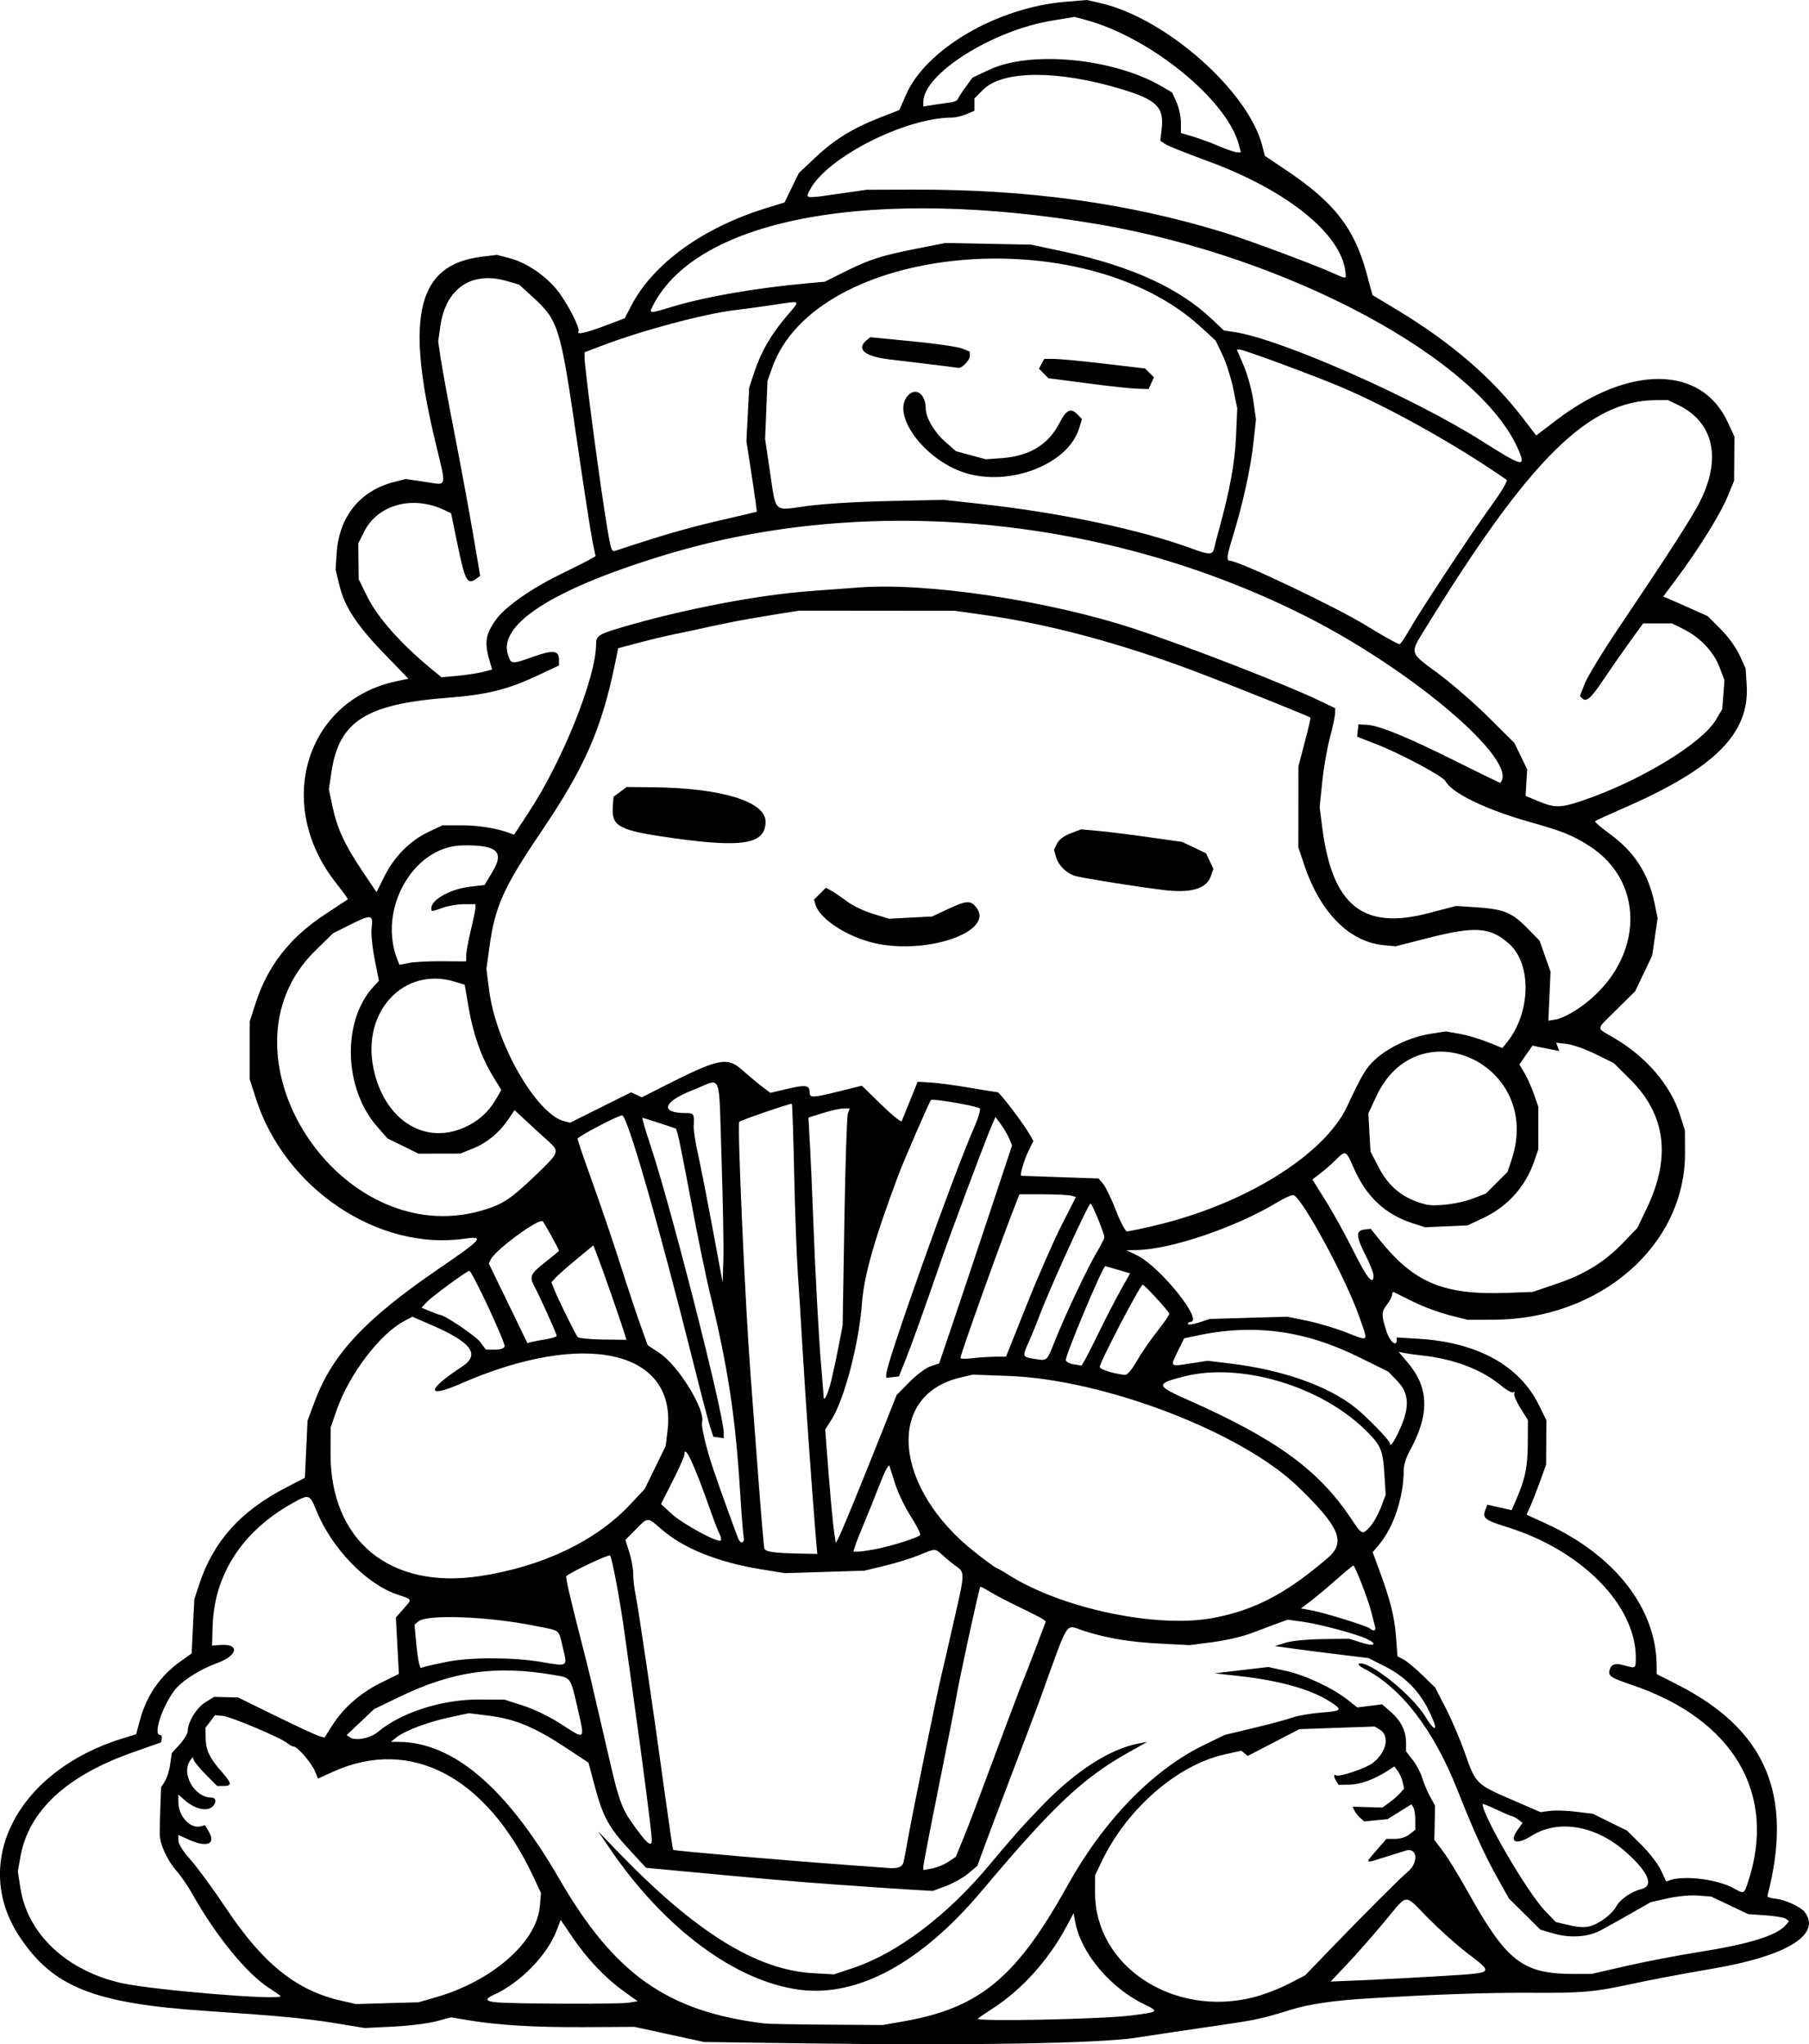 <?xml version="1.0" encoding="UTF-8" standalone="no"?>
<!-- Created with Inkscape (http://www.inkscape.org/) -->

<svg
   width="206.242mm"
   height="233.081mm"
   viewBox="0 0 206.242 233.081"
   version="1.1"
   id="svg1"
   xml:space="preserve"
   xmlns="http://www.w3.org/2000/svg"
   xmlns:svg="http://www.w3.org/2000/svg"><defs
     id="defs1" /><g
     id="layer1"
     transform="translate(-68.546,68.671)"><path
       style="fill:#000000"
       d="m 160.323,164.311 -11.509,-0.156 -3.969,-0.863 -3.969,-0.863 -5.689,0.032 c -5.682,0.032 -9.867,-0.221 -13.362,-0.807 l -1.852,-0.31 -1.72,0.453 c -0.946,0.249 -3.163,0.522 -4.927,0.607 l -3.207,0.154 -3.408,-0.557 c -3.284,-0.537 -6.63,-0.854 -14.52,-1.377 -12.903,-0.855 -17.577,-2.702 -21.403,-8.459 -5.657,-8.513 -0.218,-18.965 11.783,-22.64 l 1.493,-0.457 0.442,-1.633 c 0.761,-2.81 2.313,-5.044 4.67,-6.718 l 1.219,-0.866 0.152,-3.091 0.152,-3.091 0.569,-1.72 c 1.624,-4.907 4.699,-8.329 9.907,-11.022 l 2.128,-1.101 0.154,-3.265 0.154,-3.265 0.838,-2.234 c 2.009,-5.354 5.738,-9.34 14.067,-15.036 5.045,-3.45 5.342,-3.796 2.977,-3.459 -9.842,1.4 -20.454,-5.711 -23.75,-15.915 l -0.726,-2.249 v -3.307 -3.307 l 0.688,-2.122 c 1.368,-4.219 3.88,-7.433 7.863,-10.059 l 2.641,-1.741 -0.19,-0.315 c -0.104,-0.173 -0.653,-0.904 -1.22,-1.625 -6.979,-8.877 -3.414,-20.708 6.905,-22.914 l 1.405,-0.3 -2.605,-2.687 c -3.237,-3.339 -4.65,-5.465 -5.246,-7.899 l -0.451,-1.84 0.123,-1.898 c 0.27,-4.178 2.68,-7.135 6.622,-8.126 l 1.254,-0.315 2.145,0.314 c 2.672,0.391 2.537,0.937 1.178,-4.766 -3.398,-14.257 -1.94,-19.991 5.312,-20.89 l 1.748,-0.217 1.453,0.378 c 1.896,0.494 4.103,1.979 5.437,3.658 1.155,1.454 2.64,4.336 2.418,4.694 -0.256,0.415 0.818,0.182 3.048,-0.659 l 2.228,-0.841 0.711,-1.376 c 2.5,-4.838 8.179,-8.956 15.429,-11.189 l 2.074,-0.639 0.818,-1.678 0.818,-1.678 1.882,-1.774 c 2.169,-2.045 4.282,-3.349 7.383,-4.555 l 2.19,-0.852 0.754,-1.73 c 2.278,-5.229 10.408,-9.973 18.193,-10.616 l 2.444,-0.202 1.523,0.349 c 7.439,1.702 16.851,9.994 18.462,16.265 l 0.297,1.155 2.479,1.667 c 5.446,3.662 7.724,6.586 9.109,11.694 l 0.682,2.514 2.642,1.59 c 6.222,3.744 10.905,7.752 14.451,12.367 l 1.576,2.051 2.263,-1.727 c 8.339,-6.363 16.577,-6.278 19.569,0.202 l 0.765,1.657 -0.019,2.514 -0.019,2.514 -0.738,1.789 c -0.834,2.02 -3.205,5.854 -5.68,9.183 l -1.666,2.24 0.621,0.254 c 0.342,0.139 1.484,0.642 2.539,1.116 l 1.918,0.862 1.468,1.468 c 0.851,0.851 1.758,2.103 2.16,2.979 l 0.692,1.512 0.119,1.867 c 0.352,5.542 -3.59,9.5 -13.982,14.035 -1.744,0.761 -3.23,1.443 -3.302,1.515 -0.072,0.072 0.7,0.739 1.717,1.481 2.786,2.033 4.369,4.505 5.074,7.923 l 0.341,1.656 -0.312,2.139 -0.312,2.139 -0.969,2.025 -0.969,2.025 -2.08,2.059 c -2.483,2.457 -2.437,2.029 -0.348,3.25 3.7,2.164 6.48,5.413 7.553,8.827 l 0.547,1.739 0.014,2.514 c 0.06,10.573 -9.664,19.045 -21.884,19.066 l -2.912,0.005 -2.117,-0.54 c -1.164,-0.297 -3.01,-0.986 -4.101,-1.532 -1.091,-0.546 -2.074,-1.032 -2.183,-1.081 -0.109,-0.049 -0.198,0.084 -0.198,0.295 0,0.211 -0.267,0.722 -0.593,1.137 -0.642,0.816 -0.646,1.178 -0.033,3.088 0.36,1.12 1.155,1.776 1.155,0.952 v -0.305 l 2.58,0.159 c 6.607,0.408 11.411,3.056 13.596,7.495 l 0.884,1.795 -0.016,2.525 -0.017,2.525 -0.666,1.852 c -0.366,1.019 -0.867,2.303 -1.112,2.853 l -0.446,1.001 2.234,1.027 c 7.845,3.607 12.561,9.67 12.592,16.189 l 0.005,0.962 2.337,1.186 c 10.118,5.133 13.293,12.571 10.29,24.107 -0.033,0.126 0.379,0.268 0.915,0.317 1.04,0.093 2.85,0.907 3.304,1.486 1.997,2.544 -1.894,5.001 -10.205,6.443 -4.275,0.742 -7.218,1.299 -9.816,1.859 -3.945,0.85 -5.373,0.972 -10.98,0.94 -5.141,-0.03 -11.104,0.175 -18.785,0.645 -3.986,0.244 -6.708,0.647 -8.828,1.306 -3.159,0.983 -3.89,1.143 -7.841,1.716 -3.286,0.477 -7.487,1.103 -9.79,1.459 -4.186,0.648 -18.872,0.898 -37.703,0.642 z m 11.222,-2.507 c 8.684,-1.519 12.88,-4.99 18.69,-15.461 4.11,-7.408 9.701,-13.182 15.512,-16.017 l 2.429,-1.185 3.26,-0.779 c 1.793,-0.429 3.782,-0.964 4.421,-1.19 0.639,-0.226 2.153,-0.486 3.365,-0.58 2.377,-0.183 2.456,-0.299 0.873,-1.298 -2.155,-1.361 -5.683,-2.35 -10.163,-2.851 l -2.91,-0.325 3.06,-0.36 3.06,-0.36 2.069,0.46 c 2.215,0.493 5.286,1.942 7.013,3.31 l 1.062,0.841 1.42,-0.177 1.42,-0.177 1.004,0.881 c 1.152,1.012 1.719,2.18 1.719,3.543 v 0.95 l 0.765,0.977 c 0.421,0.537 0.905,1.453 1.076,2.035 0.171,0.582 0.571,1.535 0.889,2.117 l 0.577,1.058 -0.042,1.945 -0.042,1.945 0.988,1.305 c 0.543,0.718 1.797,2.76 2.786,4.537 4.484,8.061 6.274,9.45 12.182,9.45 h 1.955 l 3.919,-0.901 c 2.155,-0.496 5.92,-1.218 8.366,-1.606 5.838,-0.926 8.901,-1.891 9.926,-3.125 l 0.317,-0.382 -0.334,-0.267 c -0.184,-0.147 -1.227,-0.328 -2.318,-0.402 l -1.984,-0.135 -2.117,-1.003 -2.117,-1.003 -1.504,-0.116 c -0.864,-0.067 -2.33,0.068 -3.445,0.316 l -1.942,0.432 -2.376,1.359 c -1.307,0.747 -2.84,1.6 -3.408,1.895 -1.417,0.736 -3.453,0.862 -5.293,0.327 l -1.506,-0.438 -1.793,-1.775 -1.793,-1.775 -1.331,-2.381 c -1.471,-2.632 -2.671,-5.271 -4.569,-10.057 -2.711,-6.834 -6.378,-11.597 -10.595,-13.762 -0.509,-0.262 -0.777,-0.526 -0.595,-0.588 1.147,-0.387 6.149,3.64 7.604,6.123 0.759,1.295 1.346,1.655 0.934,0.573 -1.158,-3.046 -2.904,-5.028 -5.647,-6.409 l -1.825,-0.919 -3.08,-0.374 c -1.694,-0.206 -4.092,-0.512 -5.328,-0.681 l -2.248,-0.307 1.19,-0.38 c 0.705,-0.225 2.429,-0.397 4.233,-0.421 l 3.043,-0.041 1.389,0.444 c 1.468,0.469 1.89,0.208 0.661,-0.408 -1.083,-0.544 -5.519,-1.731 -7.415,-1.986 l -1.66,-0.223 -1.25,0.459 c -0.688,0.252 -2.024,0.753 -2.97,1.112 -0.946,0.359 -2.898,0.806 -4.337,0.992 l -2.618,0.34 -3.336,-0.174 c -3.558,-0.186 -5.992,-0.593 -8.755,-1.463 -2.16,-0.68 -1.531,-1.683 -5.044,8.041 -0.263,0.728 -1.568,4.18 -2.9,7.673 -1.332,3.493 -2.815,7.417 -3.295,8.721 l -0.872,2.371 -1.024,0.862 c -0.563,0.474 -1.703,1.116 -2.534,1.428 l -1.51,0.566 -2.591,-0.153 c -1.425,-0.084 -5.151,-0.336 -8.28,-0.56 -4.949,-0.354 -8.054,-0.626 -19.579,-1.713 l -2.249,-0.212 -1.897,-2.055 c -2.355,-2.551 -3.018,-3.766 -3.939,-7.214 l -0.727,-2.723 -2.671,-1.76 c -3.472,-2.287 -5.702,-3.213 -8.625,-3.582 l -2.331,-0.294 -2.205,0.474 c -2.48,0.533 -5.056,1.502 -6.046,2.274 l -0.661,0.516 0.888,0.006 c 6.231,0.041 12.297,5.212 18.319,15.616 6.304,10.891 12.327,15.137 23.391,16.492 0.437,0.053 3.651,0.115 7.144,0.136 l 6.35,0.039 z m -11.804,-3.603 c -7.365,-0.947 -15.559,-7.057 -21.755,-16.224 l -1.252,-1.852 2.203,2.286 c 8.868,9.202 15.828,13.538 22.311,13.898 l 2.381,0.132 2.117,-0.702 c 5.088,-1.688 10.76,-5.969 15.619,-11.792 2.79,-3.342 3.708,-4.373 6.077,-6.821 3.794,-3.921 7.674,-6.402 10.98,-7.02 l 0.926,-0.173 -2.276,1.28 c -5.094,2.866 -8.563,6.149 -16.572,15.684 -6.899,8.215 -14.136,12.155 -20.76,11.304 z m 37.689,2.94 c 3.242,-0.403 3.301,-0.45 1.587,-1.275 -3.886,-1.871 -7.224,-5.844 -7.883,-9.383 l -0.19,-1.019 -0.846,1.584 c -1.988,3.722 -5.03,7.111 -8.26,9.206 -0.847,0.549 -1.659,1.107 -1.805,1.24 -0.393,0.359 14.023,0.067 17.396,-0.352 z m -79.177,-2.088 c 6.407,-1.848 11.468,-6.274 11.838,-10.351 l 0.138,-1.523 -0.845,-1.807 c -5.375,-11.489 -14.03,-16.036 -22.881,-12.023 l -1.701,0.771 -0.345,-0.832 c -0.392,-0.946 -2,-2.82 -2.42,-2.82 -0.154,0 -0.467,-0.164 -0.697,-0.364 -0.696,-0.607 -6.49,-3.056 -7.415,-3.134 l -0.865,-0.073 -0.543,0.715 -0.543,0.715 0.018,1.169 c 0.021,1.399 0.447,2.284 1.883,3.914 1.136,1.289 1.15,1.557 0.086,1.557 h -0.655 l -1.247,-1.257 c -0.686,-0.691 -1.314,-1.435 -1.397,-1.654 l -0.151,-0.397 -0.281,0.397 c -1.067,1.509 0.49,4.228 2.423,4.232 0.533,0.001 0.611,0.541 0.146,1.006 -0.653,0.653 -2.093,0.298 -3.321,-0.82 l -0.595,-0.542 v 0.865 c 0,1.615 1.354,3.081 2.554,2.767 l 0.491,-0.128 0.427,0.741 c 0.833,1.446 -0.227,1.843 -2.347,0.881 l -1.124,-0.51 v 0.639 c 0,0.398 0.534,1.237 1.415,2.224 0.778,0.872 2.581,3.337 4.007,5.476 4.226,6.343 8.031,9.402 13.134,10.558 l 1.685,0.382 3.572,-0.101 3.572,-0.101 z m 21.923,0.627 1.068,-0.171 -1.64,-1.184 c -2.099,-1.516 -4.128,-3.659 -5.807,-6.136 l -1.329,-1.96 -0.459,1.209 c -1.074,2.829 -4.167,5.987 -7.208,7.361 -1.029,0.465 -0.904,0.728 0.397,0.836 2.159,0.179 13.919,0.214 14.978,0.045 z m 71.313,-0.629 c 1.122,-0.287 2.897,-0.966 3.945,-1.509 l 1.905,-0.987 3.175,-3.289 c 3.694,-3.826 7.687,-7.814 8.516,-8.504 1.284,-1.069 1.117,-2.845 -0.228,-2.427 -0.484,0.15 -1.647,0.515 -2.585,0.811 -2.095,0.661 -2.071,0.69 -0.72,-0.867 l 1.11,-1.279 h 0.986 c 0.581,0 1.259,-0.214 1.65,-0.522 l 0.663,-0.522 -0.004,-1.105 c -0.002,-0.608 -0.103,-1.261 -0.223,-1.451 l -0.219,-0.346 -1.363,0.847 -1.363,0.847 -1.323,0.127 -1.323,0.127 -0.413,-0.343 c -0.227,-0.188 -0.532,-0.565 -0.677,-0.837 l -0.264,-0.494 1.707,0.047 1.707,0.047 0.755,-0.538 c 0.415,-0.296 0.975,-0.781 1.243,-1.078 l 0.488,-0.54 -0.17,-0.745 c -0.093,-0.41 -0.345,-0.98 -0.56,-1.266 l -0.39,-0.521 -0.722,0.471 c -1.513,0.986 -3.149,1.589 -4.37,1.609 l -1.266,0.021 -0.251,-0.397 c -0.312,-0.493 -0.333,-0.871 -0.038,-0.688 0.364,0.225 3.406,-0.801 4.2,-1.417 1.576,-1.222 1.958,-3.113 0.77,-3.815 l -0.561,-0.332 -4.292,0.149 -4.292,0.149 -2.949,1.528 -2.949,1.528 -0.36,-0.299 -0.36,-0.299 -1.935,0.431 c -5.376,1.196 -11.133,6.215 -13.986,12.193 l -0.758,1.587 -2.1e-4,2.002 c -8.7e-4,8.366 8.933,14.239 18.095,11.896 z m -110.964,-0.112 c 0,-0.058 -0.588,-0.482 -1.308,-0.944 -2.548,-1.635 -6.098,-5.99 -8.744,-10.725 -0.488,-0.873 -1.278,-2.028 -1.755,-2.566 -1.083,-1.221 -1.945,-3.078 -1.963,-4.229 -0.008,-0.482 0.026,-1.889 0.074,-3.126 l 0.088,-2.249 0.425,-0.661 c 0.234,-0.364 0.506,-1.236 0.605,-1.939 l 0.18,-1.277 0.907,-1.004 c 0.499,-0.552 0.909,-1.227 0.913,-1.501 0.012,-1.045 1,-2.671 1.998,-3.288 l 1.008,-0.623 1.367,0.032 1.367,0.032 4.337,2.125 c 2.385,1.169 4.602,2.198 4.926,2.286 l 0.589,0.161 0.899,-1.405 c 1.294,-2.021 3.198,-3.685 5.542,-4.843 l 2.043,-1.01 -0.172,-3.214 -0.172,-3.214 0.867,-0.987 c 1.005,-1.144 1.044,-1.048 -0.659,-1.619 -3.574,-1.197 -7.515,-5.268 -9.262,-9.567 -0.783,-1.926 -0.829,-1.939 -2.844,-0.801 -5.635,3.181 -8.806,8.094 -8.99,13.928 l -0.071,2.249 0.954,-0.073 c 2.226,-0.17 2.003,1.201 -0.333,2.047 -2.051,0.743 -4.129,2.082 -4.945,3.186 -1.406,1.902 -2.407,5.026 -1.609,5.026 0.156,0 0.245,0.192 0.198,0.426 l -0.086,0.426 -3.185,1.122 c -7.619,2.683 -11.924,6.69 -12.849,11.959 l -0.286,1.63 0.294,1.898 c 0.818,5.274 5.351,9.495 11.66,10.859 3.644,0.787 17.992,1.963 17.992,1.474 z m 132.424,-2.309 c 6.093,-0.381 5.957,-0.25 2.778,-2.685 -1.091,-0.836 -3.046,-2.59 -4.344,-3.899 -2.85,-2.874 -2.217,-2.933 -5.055,0.464 -1.307,1.564 -3.209,3.723 -4.228,4.799 l -1.852,1.956 3.969,-0.168 c 2.183,-0.093 6.112,-0.302 8.731,-0.466 z m 18.19,-6.302 c 0.675,-0.428 1.41,-1.131 1.633,-1.562 0.441,-0.852 1.702,-1.743 2.887,-2.038 1.474,-0.368 0.864,-1.887 -1.676,-4.17 -3.444,-3.097 -7.759,-3.851 -10.853,-1.898 -1.732,1.094 -2.574,0.728 -1.569,-0.682 l 0.575,-0.808 -0.492,-0.373 c -0.271,-0.205 -0.583,-0.377 -0.694,-0.381 -0.111,-0.005 -0.915,-0.348 -1.786,-0.763 -0.871,-0.415 -1.584,-0.696 -1.584,-0.625 0,1.339 5.103,10.073 7.105,12.161 l 1.234,1.287 1.188,0.284 c 1.991,0.476 2.726,0.397 4.032,-0.431 z m 16.71,-4.447 c 3.31,-10.039 -1.682,-18.516 -13.204,-22.422 -2.466,-0.836 -2.769,-1.036 -2.592,-1.713 0.176,-0.674 0.668,-0.824 1.716,-0.524 1.266,0.363 1.274,0.358 1.274,-0.892 0,-5.96 -6.166,-12.231 -14.614,-14.865 -2.583,-0.805 -2.894,-1.043 -2.551,-1.948 l 0.237,-0.626 0.593,0.135 c 0.326,0.074 0.95,0.215 1.386,0.313 l 0.794,0.179 0.494,-1.143 c 1.052,-2.433 1.335,-3.79 1.346,-6.458 l 0.012,-2.669 -0.862,-1.387 c -0.474,-0.763 -0.783,-1.515 -0.687,-1.671 0.098,-0.159 0.052,-0.208 -0.105,-0.111 -0.154,0.095 -0.791,-0.254 -1.416,-0.775 -2.175,-1.817 -5.339,-3.024 -8.969,-3.422 -0.8,-0.088 -1.735,-0.217 -2.076,-0.287 l -0.621,-0.128 1.07,1.269 c 2.423,2.874 2.469,5.915 0.151,10.098 -0.353,0.637 -0.641,1.566 -0.641,2.066 0,3.098 -1.138,6.552 -2.814,8.545 l -0.73,0.867 0.747,2.016 c 1.259,3.398 1.752,5.361 1.921,7.653 l 0.163,2.197 0.687,0.362 c 0.378,0.199 1.342,0.996 2.143,1.772 l 1.455,1.41 1.227,2.381 c 0.675,1.31 1.671,3.653 2.212,5.207 1.183,3.393 1.259,3.467 5.35,5.238 l 3.234,1.4 1.067,-0.143 c 0.587,-0.079 1.93,-0.037 2.984,0.094 l 1.917,0.237 1.943,0.956 1.943,0.956 1.644,1.627 c 0.904,0.895 1.909,2.199 2.232,2.899 l 0.589,1.272 0.523,-0.166 c 1.677,-0.532 5.355,-0.055 7.133,0.926 1.251,0.69 1.225,0.701 1.695,-0.724 z m -96.281,-2.281 c 0.071,-0.31 0.299,-1.516 0.507,-2.68 0.575,-3.219 3.271,-16.39 3.846,-18.785 0.279,-1.164 0.638,-2.712 0.796,-3.44 0.159,-0.728 0.582,-2.59 0.942,-4.138 0.809,-3.488 0.816,-4.027 0.058,-4.53 -0.327,-0.217 -1.012,-0.765 -1.521,-1.217 -1.115,-0.99 -0.874,-0.976 -2.866,-0.166 -0.899,0.365 -2.676,0.914 -3.948,1.219 l -2.314,0.555 -4.529,0.139 -4.529,0.139 -2.747,-0.445 c -4.861,-0.788 -8.828,-2.391 -11.328,-4.578 -1.589,-1.39 -1.505,-1.392 -2.924,0.053 l -1.163,1.185 0.447,1.418 c 0.246,0.78 0.447,1.904 0.447,2.499 0,0.595 0.121,1.656 0.268,2.358 0.323,1.538 2.014,13.029 3.279,22.272 0.505,3.689 0.955,6.745 1.001,6.791 0.115,0.114 12.441,1.183 19.927,1.728 2.183,0.159 4.266,0.312 4.63,0.341 1.089,0.086 1.586,-0.121 1.722,-0.717 z m 5.091,0.013 0.86,-0.576 0.759,-1.852 c 0.417,-1.019 1.068,-2.686 1.447,-3.704 2.71,-7.298 5.27,-14.107 5.471,-14.552 0.132,-0.291 0.767,-1.924 1.412,-3.629 l 1.173,-3.1 -0.302,-0.235 c -0.166,-0.129 -1.374,-0.749 -2.683,-1.376 -1.31,-0.628 -2.839,-1.427 -3.398,-1.777 -0.559,-0.35 -1.05,-0.598 -1.091,-0.551 -0.146,0.169 -2.461,10.838 -2.774,12.785 -0.117,0.728 -1.001,5.231 -1.965,10.007 -0.964,4.776 -1.752,8.868 -1.752,9.091 v 0.407 l 0.992,-0.181 c 0.546,-0.099 1.379,-0.44 1.852,-0.757 z m -33.801,-2.502 c 0,-0.744 -1.068,-9.034 -2.103,-16.331 -0.31,-2.183 -0.739,-5.278 -0.953,-6.879 -0.508,-3.792 -1.462,-8.937 -1.707,-9.212 -0.144,-0.162 -4.41,1.848 -4.985,2.348 -0.11,0.096 0.435,2.474 1.632,7.128 0.487,1.892 1.022,4.035 1.189,4.763 0.167,0.728 0.665,2.871 1.107,4.763 0.442,1.892 0.939,4.035 1.105,4.763 0.885,3.874 1.328,5.104 2.364,6.579 1.757,2.5 2.352,3.026 2.352,2.078 z M 111.589,128.832 c 2.661,-2.239 7.332,-3.745 11.56,-3.726 l 2.91,0.013 2.147,0.691 c 1.287,0.414 3.031,1.266 4.355,2.127 2.743,1.784 2.682,1.841 1.855,-1.757 -0.85,-3.695 -0.737,-3.536 -2.733,-3.875 -6.622,-1.126 -11.491,-0.439 -17.549,2.477 l -2.929,1.41 -1.569,1.485 -1.569,1.485 0.397,0.267 c 0.62,0.417 2.3,0.096 3.124,-0.597 z m 7.98,-8.037 c 2.628,-0.524 7.521,-0.51 10.697,0.031 3.073,0.524 2.995,0.576 2.448,-1.643 -0.534,-2.164 -0.153,-1.871 -3.248,-2.494 -5.227,-1.052 -12.219,-1.319 -13.201,-0.504 l -0.458,0.38 0.165,1.858 c 0.091,1.022 0.241,2.135 0.335,2.474 l 0.17,0.617 0.559,-0.163 c 0.307,-0.09 1.448,-0.34 2.534,-0.557 z m 105.743,-4.019 c -0.074,-0.255 -0.266,-0.999 -0.428,-1.654 -0.338,-1.373 -1.851,-5.292 -2.043,-5.292 -0.071,0 -0.98,0.753 -2.021,1.673 -1.04,0.92 -2.357,2.02 -2.925,2.444 l -1.033,0.771 1.166,0.213 c 1.524,0.279 6.386,1.785 6.709,2.079 0.418,0.38 0.719,0.257 0.576,-0.235 z m -18.407,-0.978 c 4.72,-0.903 8.271,-2.767 13.016,-6.833 2.099,-1.798 1.369,-3.536 -3.422,-8.152 C 210.039,94.592 194.437,88.621 183.582,88.216 l -4.126,-0.154 -1.43,0.337 c -8.571,2.018 -7.633,12.646 1.764,19.983 1.206,0.942 2.257,1.713 2.335,1.713 0.078,0 0.698,0.353 1.379,0.785 6.09,3.862 16.969,6.149 23.402,4.918 z m -83.623,-4.765 c 7.102,-1.079 13.216,-3.999 17.13,-8.184 l 1.627,-1.739 1.2,-2.453 1.2,-2.453 0.209,-1.72 c 1.118,-9.18 -9.403,-11.592 -23.561,-5.4 -3.996,1.748 -3.921,0.719 0.143,-1.94 2.109,-1.38 1.072,-2.768 -3.572,-4.775 l -2.097,-0.907 -0.933,0.492 c -2.758,1.453 -6.282,6.087 -7.679,10.098 l -0.709,2.035 -0.012,2.91 c -0.04,9.997 6.765,15.598 17.054,14.035 z m 38.265,-4.576 c -0.377,-4.409 -1.236,-16.583 -1.497,-21.233 -0.151,-2.692 -0.391,-6.502 -0.532,-8.467 -0.141,-1.965 -0.334,-7.174 -0.428,-11.576 -0.094,-4.402 -0.215,-8.004 -0.268,-8.004 -0.353,0 -5.91,1.91 -5.995,2.061 -0.236,0.416 0.668,20.673 1.284,28.763 0.199,2.619 0.612,8.096 0.918,12.171 0.305,4.075 0.603,7.549 0.661,7.721 0.125,0.371 1.112,0.513 3.945,0.571 l 2.089,0.042 z m 6.744,1.517 c 1.863,-0.351 4.976,-1.335 5.158,-1.63 0.079,-0.128 -0.396,-1.074 -1.055,-2.104 -0.659,-1.03 -1.451,-2.664 -1.76,-3.631 -0.309,-0.967 -0.621,-1.937 -0.693,-2.155 -0.072,-0.218 -0.543,0.675 -1.048,1.984 -0.504,1.31 -1.318,3.334 -1.807,4.498 -0.489,1.164 -0.969,2.385 -1.066,2.712 l -0.176,0.595 h 0.511 c 0.281,0 1.152,-0.121 1.936,-0.269 z m -17.738,-1.813 c -0.154,-0.288 -0.586,-1.396 -0.959,-2.462 -1.902,-5.431 -3.029,-7.843 -3.029,-6.486 0,0.191 -0.598,1.531 -1.329,2.977 l -1.329,2.629 1.214,1.116 c 1.319,1.214 5.481,3.444 5.624,3.015 0.049,-0.146 -0.038,-0.501 -0.192,-0.788 z m 2.779,0.428 c -0.067,-0.327 -0.257,-2.738 -0.421,-5.358 -0.532,-8.483 -1.386,-14.062 -3.44,-22.49 -0.426,-1.746 -1.376,-6.39 -2.113,-10.319 -0.736,-3.929 -1.43,-7.429 -1.542,-7.779 l -0.203,-0.635 -1.839,-0.61 c -1.011,-0.335 -1.903,-0.615 -1.982,-0.622 -0.078,-0.007 0.363,1.506 0.981,3.361 2.294,6.888 8.281,30.409 8.288,32.562 l 0.002,0.614 -0.595,-0.085 -0.595,-0.085 -0.348,-1.058 c -0.191,-0.582 -1.005,-3.678 -1.807,-6.879 -4.143,-16.523 -7.646,-28.707 -8.253,-28.707 -0.44,0 -5.07,2.434 -5.07,2.666 0,0.15 0.76,2.38 1.688,4.955 0.929,2.575 2.371,6.826 3.206,9.445 0.835,2.619 1.873,5.746 2.307,6.949 l 0.789,2.186 1.363,0.911 c 2.151,1.438 5.22,6.429 4.842,7.874 -0.123,0.472 0.49,3.047 1.277,5.364 0.888,2.614 2.788,7.862 2.926,8.086 0.295,0.478 0.66,0.242 0.539,-0.347 z m 12.332,-3.458 c 0.729,-1.773 2.177,-5.366 3.218,-7.985 l 1.893,-4.763 1.459,-1.48 c 0.815,-0.827 1.884,-1.62 2.421,-1.798 l 0.962,-0.317 1.632,-4.817 c 0.898,-2.649 2.768,-8.242 4.157,-12.429 l 2.525,-7.612 -0.319,-0.771 c -0.176,-0.424 -0.602,-1.154 -0.948,-1.623 l -0.629,-0.852 -0.504,1.176 c -0.712,1.661 -4.693,12.301 -5.728,15.309 -1.804,5.244 -3.347,9.549 -4.046,11.291 l -0.725,1.806 -0.725,0.084 -0.725,0.084 v -0.391 c 0,-1.273 7.598,-22.627 9.981,-28.05 0.503,-1.144 0.814,-2.171 0.692,-2.282 -0.304,-0.277 -5.377,-1.154 -5.568,-0.963 -0.172,0.172 -3.073,6.852 -3.692,8.5 -2.783,7.415 -3.955,11.556 -4.193,14.817 -0.327,4.46 -1.995,10.813 -3.443,13.106 l -0.728,1.153 0.169,2.263 c 0.337,4.522 0.678,8.306 0.853,9.475 l 0.179,1.195 0.253,-0.451 c 0.139,-0.248 0.849,-1.902 1.578,-3.674 z m 59.079,2.267 c 0.372,-0.4 0.926,-1.382 1.23,-2.183 l 0.553,-1.455 -0.141,-2.249 c -0.181,-2.899 -0.38,-3.368 -2.175,-5.135 -5.107,-5.026 -14.232,-7.732 -20.628,-6.116 -3.314,0.837 -3.287,1.051 0.331,2.654 10.056,4.455 14.916,7.97 18.585,13.44 1.359,2.026 1.34,2.017 2.245,1.044 z m 2.937,-10.16 c 1.634,-3.161 1.674,-4.886 0.147,-6.474 l -0.999,-1.039 -3.289,-1.627 c -6.28,-3.107 -12.087,-3.874 -18.651,-2.462 l -1.339,0.288 -0.724,1.475 c -0.886,1.807 -0.936,1.76 1.448,1.388 l 1.954,-0.305 2.646,0.322 c 5.895,0.718 11.053,2.537 14.155,4.993 1.312,1.039 3.963,3.763 3.967,4.076 0.004,0.414 0.268,0.169 0.684,-0.635 z m -64.311,-6.707 c 0.24,-1.019 0.619,-2.805 0.841,-3.969 l 0.404,-2.117 0.196,-11.774 c 0.108,-6.476 0.287,-12.042 0.399,-12.369 l 0.203,-0.595 h -0.664 c -0.365,0 -1.423,0.234 -2.349,0.52 l -1.685,0.52 0.173,3.118 c 0.095,1.715 0.245,5.082 0.334,7.483 0.248,6.714 0.673,14.638 0.958,17.859 0.141,1.601 0.258,3.083 0.259,3.294 0.005,0.866 0.518,-0.22 0.932,-1.971 z m 34.789,-2.026 c 0.509,-0.893 1.55,-2.409 2.314,-3.371 0.763,-0.961 1.386,-1.867 1.384,-2.012 -0.003,-0.235 -2.821,-3.307 -3.033,-3.307 -0.277,0 -4.898,8.841 -4.898,9.37 0,0.285 1.662,0.804 2.91,0.909 0.227,0.019 0.793,-0.66 1.323,-1.589 z m -4.554,-2.803 c 0.901,-1.855 2.121,-4.23 2.711,-5.278 l 1.073,-1.904 -1.383,-0.411 c -0.761,-0.226 -1.413,-0.411 -1.448,-0.411 -0.297,0 -4.641,10.364 -4.499,10.733 0.072,0.188 0.465,0.391 0.874,0.453 0.409,0.061 0.809,0.13 0.889,0.151 0.08,0.022 0.882,-1.478 1.783,-3.334 z m -4.747,0.408 c 1.111,-2.802 3.682,-8.238 4.729,-9.999 0.476,-0.8 0.866,-1.571 0.866,-1.713 0.001,-0.43 -1.394,-3.843 -1.571,-3.843 -0.258,0 -4.736,9.852 -5.892,12.965 -0.297,0.8 -0.829,2.095 -1.18,2.877 -0.734,1.633 -0.722,1.662 0.777,1.886 1.383,0.206 1.294,0.291 2.27,-2.172 z m -6.823,1.909 1.207,-0.002 2.348,-5.887 c 1.291,-3.238 3.086,-7.335 3.988,-9.105 l 1.64,-3.218 -0.565,-0.152 c -0.311,-0.083 -1.76,-0.153 -3.219,-0.155 l -2.654,-0.004 -0.292,0.728 c -1.553,3.874 -6.439,17.487 -6.439,17.94 0,0.106 0.625,0.117 1.389,0.025 0.764,-0.092 1.932,-0.168 2.597,-0.169 z m -55.954,-1.154 c 0.14,-0.365 -3.716,-8.637 -4.026,-8.637 -0.279,0 -4.246,2.919 -4.871,3.584 l -0.579,0.616 0.989,0.413 c 0.544,0.227 1.051,0.413 1.126,0.413 0.51,0 4.073,2.408 4.589,3.102 l 0.634,0.853 1,0.007 c 0.603,0.004 1.055,-0.135 1.138,-0.351 z m 4.807,-0.853 c 0.618,-0.098 1.124,-0.266 1.124,-0.373 0,-0.233 -1.969,-4.61 -2.52,-5.6 -0.629,-1.131 -0.479,-1.479 1.197,-2.78 0.873,-0.678 1.587,-1.271 1.587,-1.317 0,-0.16 -1.639,-3.14 -1.849,-3.361 -0.395,-0.417 -5.388,3.242 -5.922,4.339 l -0.23,0.473 2.2,4.534 2.2,4.534 0.544,-0.135 c 0.299,-0.074 1.05,-0.216 1.668,-0.314 z m 8.909,-0.479 c -0.325,-1.1 -2.259,-6.678 -2.922,-8.429 l -0.676,-1.785 -1.926,1.593 c -1.059,0.876 -2.136,1.825 -2.393,2.109 l -0.467,0.516 0.345,0.867 c 0.45,1.13 2.37,5.023 2.645,5.365 0.118,0.146 1.416,0.278 2.886,0.294 l 2.672,0.029 z m 83.726,-2.051 c -1.482,-4.275 -6.452,-13.486 -7.492,-13.885 -0.173,-0.066 -1.02,0.307 -1.884,0.83 -4.718,2.856 -12.196,5.388 -16.044,5.433 l -1.136,0.013 1.186,0.574 c 2.647,1.282 7.717,7.601 6.098,7.601 -0.15,0 -0.273,0.107 -0.273,0.239 0,0.131 0.566,0.056 1.257,-0.168 l 1.257,-0.406 4.403,-0.127 4.403,-0.127 2.207,0.447 c 1.214,0.246 3.221,0.84 4.461,1.321 2.74,1.062 2.59,1.231 1.558,-1.745 z m 22.504,-3.78 c 3.246,-1.104 5.461,-2.478 7.623,-4.73 l 1.582,-1.648 1.072,-2.245 c 2.78,-5.82 2.152,-10.656 -1.905,-14.684 l -1.87,-1.856 -2.076,-1.024 c -1.142,-0.563 -2.62,-1.085 -3.285,-1.16 l -1.209,-0.136 0.181,0.472 0.181,0.472 -0.865,-0.166 c -0.476,-0.091 -1.163,-0.23 -1.527,-0.308 l -0.661,-0.142 -0.75,1.073 -0.75,1.073 0.585,0.985 c 0.322,0.542 0.808,1.629 1.08,2.416 l 0.495,1.43 v 2.425 2.425 l -0.444,1.302 c -1.005,2.948 -3.052,5.23 -5.881,6.555 l -1.745,0.817 -2.42,0.106 -2.42,0.106 -1.416,-0.458 c -3.148,-1.018 -5.294,-3.035 -6.726,-6.321 -0.88,-2.019 -0.906,-2.03 -2.057,-0.888 -0.477,0.473 -1.267,1.165 -1.756,1.539 l -0.889,0.679 1.566,2.515 c 0.861,1.383 2.281,3.955 3.154,5.715 1.495,3.014 2.249,3.924 2.249,2.715 0,-0.291 -0.425,-1.363 -0.945,-2.383 -1.071,-2.102 -1.088,-2.74 -0.072,-2.858 l 0.698,-0.081 0.887,1.111 c 4.035,5.054 7.352,6.456 14.654,6.193 l 2.919,-0.105 z M 150.811,63.546 c -0.338,-10.409 0.125,-9.258 -3.204,-7.96 -3.479,1.356 -3.906,2.652 -0.873,2.652 0.928,0 0.975,0.078 0.9,1.483 -0.024,0.452 0.194,1.88 0.484,3.175 0.29,1.295 1.042,5.12 1.671,8.501 l 1.143,6.148 0.084,-2.576 c 0.046,-1.417 -0.046,-6.557 -0.204,-11.423 z m 49.401,7.518 c 10.234,-2.403 19.325,-8.044 21.931,-13.607 1.732,-3.698 2.115,-4.336 3.203,-5.339 1.5,-1.382 4.054,-2.568 6.281,-2.914 l 1.766,-0.275 1.553,0.274 c 0.854,0.15 2.302,0.577 3.218,0.947 l 1.666,0.673 0.482,-0.592 c 2.777,-3.414 2.901,-8.999 0.252,-11.325 -2.136,-1.876 -3.852,-1.992 -9.205,-0.626 l -3.7,0.944 -1.341,-0.126 c -3.935,-0.371 -7.249,-3.706 -9.067,-9.126 l -0.681,-2.028 0.005,-4.63 0.005,-4.63 0.723,-2.743 c 0.398,-1.509 0.688,-2.766 0.645,-2.793 C 217.56,12.9 208.404,9.237 204.641,7.822 196.171,4.635 188.017,2.46 180.696,1.434 l -3.307,-0.464 -8.864,-0.008 -8.864,-0.008 -3.043,0.485 c -1.673,0.267 -3.823,0.647 -4.776,0.845 -0.953,0.198 -2.025,0.421 -2.381,0.494 -0.357,0.073 -0.946,0.204 -1.31,0.291 -0.364,0.087 -1.495,0.324 -2.514,0.529 -1.019,0.204 -2.923,0.657 -4.233,1.007 l -2.381,0.635 -0.318,1.562 c -1.546,7.586 -3.447,11.947 -8.412,19.289 -4.376,6.472 -5.314,8.567 -5.963,13.318 l -0.328,2.402 0.315,2.454 c 0.781,6.086 5.4,14.114 8.581,14.912 l 0.648,0.163 3.472,-1.733 3.472,-1.733 0.62,0.283 0.62,0.283 2.351,-1.194 c 6.377,-3.238 7.355,-3.449 9.044,-1.949 0.708,0.629 1.727,1.479 2.266,1.89 l 0.979,0.747 1.958,-0.461 c 2.081,-0.49 2.523,-0.42 2.523,0.402 0,0.654 0.323,0.642 3.44,-0.133 l 2.514,-0.625 2.213,2.157 c 1.217,1.187 2.265,2.038 2.328,1.893 0.063,-0.146 0.499,-1.217 0.967,-2.381 l 0.852,-2.117 1.43,0.079 c 0.786,0.043 2.79,0.311 4.452,0.595 1.663,0.284 3.116,0.517 3.229,0.517 0.233,0 2.819,3.387 3.583,4.692 l 0.501,0.856 -0.548,1.129 c -0.511,1.051 -1.036,2.84 -0.839,2.855 0.048,0.004 2.052,0.074 4.453,0.155 l 4.366,0.149 0.529,0.627 c 0.291,0.345 0.945,1.704 1.452,3.02 0.508,1.316 1.074,2.392 1.259,2.392 0.185,0 1.615,-0.3 3.178,-0.667 z M 167.6,38.693 c -2.944,-0.846 -5.621,-2.696 -6.073,-4.198 l -0.178,-0.591 0.676,-0.676 0.676,-0.676 0.597,0.317 c 0.328,0.174 1.124,0.718 1.768,1.207 0.644,0.49 1.997,1.141 3.005,1.448 l 1.834,0.557 2.456,-0.128 2.456,-0.128 1.778,-0.832 c 2.054,-0.961 2.53,-1.014 3.133,-0.348 2.639,2.916 -6.017,5.806 -12.13,4.049 z m 33.602,-5.886 c -2.894,-0.353 -8.896,-1.302 -9.939,-1.572 -1.104,-0.286 -2.04,-1.192 -2.34,-2.266 l -0.213,-0.762 0.353,-0.704 c 0.222,-0.443 0.795,-0.872 1.546,-1.159 l 1.193,-0.455 1.922,0.174 c 1.057,0.096 3.648,0.418 5.758,0.717 l 3.836,0.543 1.362,0.646 1.362,0.646 0.421,0.888 0.421,0.888 -0.291,0.834 c -0.506,1.451 -2.255,1.964 -5.393,1.582 z M 145.375,26.902 c -6.313,-0.882 -7.133,-1.311 -6.96,-3.643 l 0.081,-1.085 0.749,-0.556 0.749,-0.556 2.955,0.029 c 7.795,0.075 12.877,1.62 12.877,3.915 0,2.551 -2.508,3.006 -10.451,1.896 z m -21.828,42.433 c 2.291,-0.671 3.217,-1.282 6.063,-4.002 2.729,-2.608 2.768,-2.718 1.411,-3.924 -0.546,-0.485 -1.626,-1.472 -2.4,-2.192 l -1.408,-1.31 -0.692,1.018 c -1.061,1.561 -2.431,2.698 -4.032,3.345 l -1.455,0.588 -2.387,0.005 -2.387,0.005 -1.77,-0.871 -1.77,-0.871 -1.195,-1.366 c -3.784,-4.325 -3.999,-11.978 -0.446,-15.878 l 0.665,-0.73 -0.488,-2.48 c -0.274,-1.392 -0.423,-2.958 -0.341,-3.57 0.201,-1.5 -0.046,-1.54 -2.365,-0.381 l -2.022,1.011 -2.04,1.995 c -11.918,11.654 2.72,34.393 19.059,29.608 z m 112.829,-1.317 1.572,-0.596 1.234,-1.234 1.234,-1.234 0.478,-1.44 c 3.606,-10.858 -10.714,-17.436 -15.474,-7.108 l -0.867,1.88 0.119,2.159 0.119,2.159 0.814,1.597 c 1.263,2.478 2.884,3.793 5.493,4.456 1.057,0.269 3.74,-0.056 5.276,-0.638 z M 121.496,59.879 c 1.525,-0.678 2.72,-1.733 3.532,-3.118 l 0.677,-1.155 -0.938,-1.529 c -1.33,-2.167 -2.272,-4.818 -2.792,-7.855 l -0.449,-2.622 -1.172,-0.351 c -5.767,-1.724 -10.57,3.409 -9.235,9.872 1.208,5.848 5.757,8.81 10.377,6.757 z m 126.836,-13.45 c 7.542,-5.006 8.2,-14.373 1.314,-18.71 -1.877,-1.182 -2.975,-1.619 -6.773,-2.691 -4.916,-1.388 -8.802,-3.275 -9.525,-4.626 -0.314,-0.587 -5.128,-3.153 -8.019,-4.276 l -2.066,-0.802 0.081,-0.703 0.081,-0.703 0.983,0.057 c 1.418,0.082 4.676,1.423 10.252,4.217 2.687,1.347 4.907,2.424 4.935,2.394 C 241.837,18.178 229.64,7.746 217.341,1.554 194.865,-9.763 167.733,-12.404 144.745,-5.513 c -12.927,3.875 -19.45,7.975 -18.289,11.494 0.367,1.112 0.379,1.113 2.912,0.216 2.227,-0.789 2.909,-0.713 2.909,0.324 v 0.688 l -2.555,1.194 c -3.339,1.56 -5.709,2.142 -10.109,2.481 -9.343,0.72 -12.426,2.688 -13.28,8.477 l -0.29,1.967 0.407,1.939 c 0.523,2.494 1.382,4.356 3.398,7.366 l 1.625,2.425 0.887,-1.783 c 1.128,-2.267 2.9,-4.066 4.99,-5.063 l 1.641,-0.783 h 2.222 c 1.922,0 4.09,0.36 5.523,0.916 l 0.412,0.16 1.699,-2.589 c 3.867,-5.891 7.66,-15.377 7.662,-19.159 4.6e-4,-0.931 0.285,-1.116 2.911,-1.893 6.954,-2.057 15.59,-3.717 21.564,-4.146 2.183,-0.157 4.612,-0.336 5.399,-0.399 7.725,-0.616 21.671,1.47 31.511,4.714 6.291,2.074 17.32,6.365 21.299,8.287 l 1.587,0.767 -0.031,0.651 c -0.017,0.358 -0.286,1.603 -0.598,2.768 -0.312,1.164 -0.699,3.41 -0.86,4.991 l -0.293,2.874 0.297,2.314 c 1.142,8.901 4.634,11.721 12.095,9.766 l 3.148,-0.825 2.249,0.146 c 3.157,0.205 4.117,0.588 5.822,2.32 l 1.459,1.482 0.627,1.775 0.627,1.775 -0.124,2.792 -0.124,2.792 0.879,-0.143 c 0.483,-0.078 1.554,-0.59 2.378,-1.138 z m -129.349,-5.503 2.712,0.019 0.002,-0.681 c 10e-4,-0.374 0.239,-1.671 0.529,-2.88 0.29,-1.21 0.527,-2.371 0.527,-2.58 v -0.38 h -1.29 c -0.709,0 -1.796,0.179 -2.415,0.397 -1.363,0.481 -1.323,0.479 -1.323,0.046 0,-0.973 2.211,-2.19 4.437,-2.442 l 1.626,-0.184 0.95,-1.595 c 1.331,-2.234 0.427,-2.998 -3.465,-2.928 -5.653,0.101 -9.739,7.377 -7.379,13.139 l 0.197,0.48 1.09,-0.216 c 0.599,-0.119 2.31,-0.207 3.801,-0.196 z m 129.894,-18.284 c 6.551,-2.199 13.723,-6.543 15.329,-9.285 l 0.691,-1.179 0.127,-1.643 0.127,-1.643 -0.561,-1.486 C 263.925,5.646 262.376,4.006 260.492,3.067 l -1.318,-0.657 h -1.65 -1.65 l -1.58,2.189 c -0.869,1.204 -2.202,3.118 -2.962,4.254 -1.403,2.098 -1.938,2.565 -2.403,2.099 l -0.259,-0.259 0.557,-1.43 c 0.306,-0.786 2.068,-3.675 3.915,-6.42 5.617,-8.347 8.167,-12.302 9.125,-14.149 2.595,-5.003 1.7,-9.206 -2.382,-11.182 l -1.182,-0.572 -1.386,0.012 c -7.666,0.069 -14.341,6.671 -26.181,25.894 -1.901,3.086 -1.975,2.796 1.353,5.259 1.564,1.158 4.164,3.416 5.777,5.018 l 2.933,2.912 0.729,1.507 0.729,1.507 -0.09,1.515 -0.09,1.515 1.455,0.604 c 1.873,0.777 2.522,0.772 4.944,-0.041 z M 123.639,7.934 124.657,7.667 124.481,7.089 c -0.756,-2.476 -0.643,-3.377 0.649,-5.16 1.031,-1.423 3.994,-3.5 7.28,-5.103 1.455,-0.71 2.959,-1.468 3.342,-1.686 l 0.696,-0.396 -0.346,-1.657 c -0.191,-0.912 -1.005,-6.182 -1.81,-11.711 -1.875,-12.876 -2.067,-13.494 -5.062,-16.231 l -1.48,-1.352 -1.356,-0.403 c -4.056,-1.204 -7.029,0.788 -7.643,5.122 l -0.248,1.75 0.293,1.985 c 0.161,1.092 0.874,4.962 1.584,8.6 0.71,3.638 1.656,8.758 2.101,11.377 l 0.81,4.762 -0.452,0.331 c -1.013,0.741 -1.272,0.266 -2.134,-3.924 l -0.73,-3.545 -0.733,-0.35 c -3.625,-1.732 -7.624,-0.66 -9.189,2.464 l -0.661,1.321 0.023,2.045 0.023,2.045 0.972,1.966 c 1.218,2.465 3.965,5.538 7.569,8.471 l 0.914,0.744 1.864,-0.176 c 1.025,-0.097 2.322,-0.296 2.882,-0.443 z M 229.147,3.27 c 1.274,-2.243 7.157,-11.16 9.444,-14.312 1.092,-1.505 1.873,-2.815 1.736,-2.91 -5.625,-3.929 -13.49,-8.33 -19.025,-10.648 -3.333,-1.396 -10.956,-4.21 -11.404,-4.21 h -0.338 l 0.789,1.853 c 0.434,1.019 0.924,2.81 1.089,3.979 l 0.301,2.126 -0.299,2.741 c -0.311,2.849 -1.225,6.999 -2.323,10.547 -0.71,2.294 -0.776,2.831 -0.349,2.831 1.022,0 12.182,5.311 15.585,7.417 1.723,1.066 3.544,2.084 3.751,2.097 0.099,0.006 0.568,-0.673 1.043,-1.51 z m -22.187,-9.393 c 0.072,-0.327 0.327,-1.31 0.567,-2.183 1.246,-4.539 1.804,-7.591 1.936,-10.601 l 0.141,-3.192 -0.451,-2.232 c -0.248,-1.227 -0.801,-2.967 -1.229,-3.866 l -0.778,-1.634 -1.73,-1.585 c -13.464,-12.338 -43.867,-9.414 -48.848,4.698 l -0.522,1.478 -0.136,3.307 -0.136,3.307 0.57,3.836 c 0.694,4.674 0.346,4.352 4.139,3.823 1.807,-0.252 5.809,-0.498 9.4,-0.576 l 6.252,-0.136 4.067,0.447 c 9.324,1.024 18.393,2.948 24.439,5.186 1.751,0.648 2.161,0.634 2.319,-0.078 z m -28.434,-8.647 c -4.676,-1.495 -8.496,-6.777 -6.41,-8.863 0.895,-0.895 1.955,-0.08 1.971,1.515 0.011,1.068 0.963,2.708 2.211,3.806 l 1.234,1.086 1.703,0.461 1.703,0.461 1.801,-0.129 c 3.165,-0.226 5.343,-1.545 6.59,-3.991 0.776,-1.52 1.273,-1.774 2.017,-1.03 l 0.553,0.553 -0.31,1.033 c -1.237,4.129 -7.928,6.739 -13.065,5.097 z m 13.996,-10.196 -4.446,-0.582 -0.541,-0.541 -0.541,-0.541 0.3,-0.561 0.3,-0.561 h 1.085 c 0.597,0 3.182,0.245 5.745,0.545 l 4.66,0.545 0.511,0.503 0.511,0.503 -0.306,0.673 -0.306,0.673 -1.262,-0.036 c -0.694,-0.02 -3.263,-0.297 -5.709,-0.617 z m -17.646,-2.134 c -1.528,-0.184 -3.762,-0.453 -4.965,-0.597 -2.796,-0.335 -3.779,-1.173 -2.562,-2.183 l 0.411,-0.341 4.815,0.468 c 2.648,0.257 5.202,0.628 5.675,0.824 l 0.86,0.356 v 0.528 c 0,0.466 -0.944,1.41 -1.316,1.316 -0.077,-0.019 -1.39,-0.186 -2.918,-0.37 z M 142.834,-7.211 c 2.031,-0.647 5.101,-1.5 6.821,-1.894 1.72,-0.394 3.589,-0.831 4.152,-0.97 l 1.024,-0.253 -0.14,-1.106 c -0.077,-0.608 -0.344,-2.415 -0.593,-4.016 l -0.453,-2.91 0.154,-3.043 0.154,-3.043 0.631,-1.904 c 0.745,-2.249 1.891,-4.216 3.672,-6.303 1.568,-1.838 1.658,-1.744 -1.24,-1.3 -1.31,0.201 -3.393,0.486 -4.63,0.634 -3.626,0.434 -10.656,2.318 -15.361,4.116 l -1.837,0.702 v 0.542 c 0,1.344 1.906,15.598 2.681,20.049 0.352,2.024 0.431,2.197 0.91,2.014 0.199,-0.076 2.024,-0.669 4.055,-1.316 z m 98.887,-10.039 c -4.329,-10.36 -26.159,-22.131 -47.928,-25.844 -25.614,-4.368 -45.63,-0.742 -50.77,9.198 -0.53,1.025 -0.556,1.023 2.238,0.179 3.732,-1.127 9.538,-2.132 15.326,-2.652 l 1.984,-0.178 2.249,-1.121 c 2.869,-1.43 4.178,-1.852 8.222,-2.65 l 3.287,-0.648 4.895,0.095 4.895,0.095 3.704,0.795 c 7.688,1.651 13.154,4.148 16.933,7.736 l 1.323,1.256 1.191,0.176 c 5.209,0.771 20.356,7.443 28.239,12.439 4.586,2.906 5.001,3.017 4.21,1.126 z m -19.75,-19.867 c 0,-4.482 -6.343,-9.769 -15.888,-13.244 -2.238,-0.815 -4.336,-1.656 -4.662,-1.87 l -0.592,-0.388 0.156,-1.316 c 0.299,-2.527 -0.557,-3.369 -4.678,-4.603 -7.204,-2.158 -13.456,-2.122 -15.667,0.089 l -1.002,1.002 v 0.706 0.706 l -0.918,0.383 c -0.505,0.211 -1.224,0.383 -1.599,0.383 -5.369,0 -14.352,4.57 -16.25,8.268 -0.509,0.991 -0.571,0.982 3.155,0.444 l 3.307,-0.478 5.337,-0.016 c 13.161,-0.039 24.59,1.546 35.541,4.929 2.794,0.863 10.688,3.816 12.568,4.702 0.826,0.389 1.191,0.482 1.191,0.303 z m -12.218,-15.157 c -1.411,-5.11 -10.154,-12.185 -17.479,-14.144 l -1.211,-0.324 -2.604,0.428 c -6.798,1.118 -14.643,6.079 -14.643,9.26 v 0.522 l 1.257,-0.197 c 0.691,-0.108 1.552,-0.234 1.913,-0.278 0.361,-0.044 0.696,-0.2 0.744,-0.345 0.048,-0.145 0.445,-0.758 0.882,-1.361 l 0.794,-1.097 1.901,-0.899 c 4.725,-2.235 14.204,-1.325 19.691,1.89 l 1.177,0.69 0.499,1.099 c 0.274,0.604 0.502,1.645 0.505,2.312 l 0.006,1.213 1.389,0.414 c 0.764,0.228 2.103,0.721 2.977,1.096 0.873,0.375 1.786,0.685 2.029,0.688 l 0.442,0.006 z"
       id="path66" /></g></svg>
